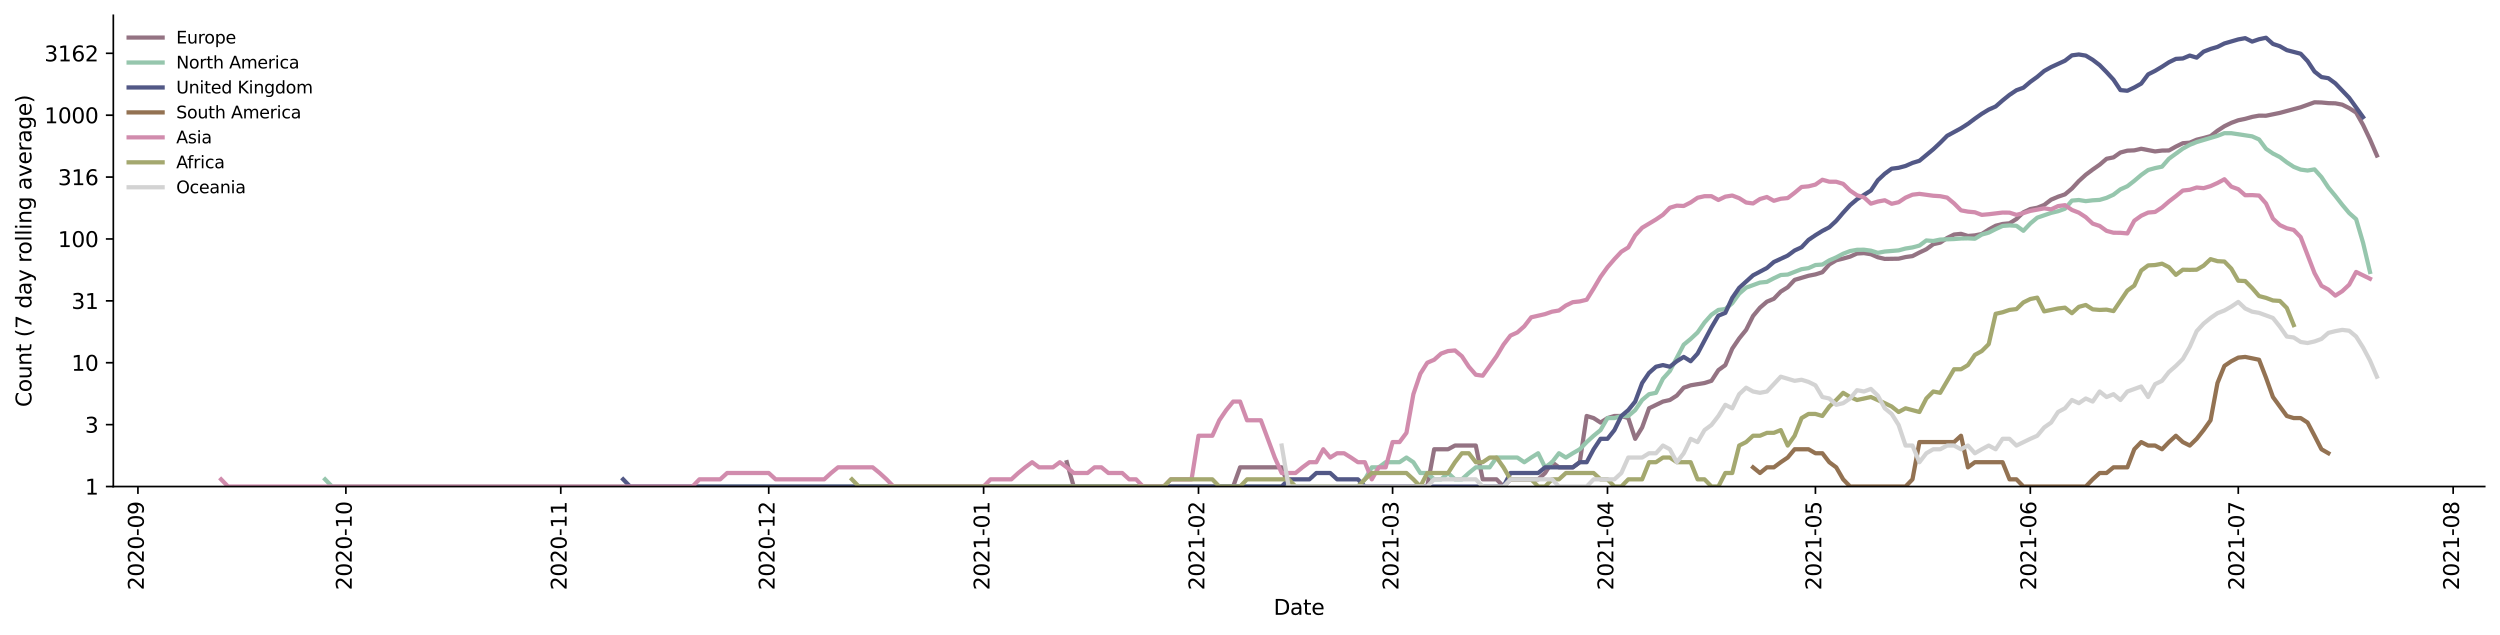 <?xml version="1.0" encoding="utf-8" standalone="no"?>
<!DOCTYPE svg PUBLIC "-//W3C//DTD SVG 1.1//EN"
  "http://www.w3.org/Graphics/SVG/1.1/DTD/svg11.dtd">
<svg height="298.621pt" version="1.1" viewBox="0 0 1176.528 298.621" width="1176.528pt" xmlns="http://www.w3.org/2000/svg" xmlns:xlink="http://www.w3.org/1999/xlink">
 <defs>
  <style type="text/css">*{stroke-linecap:butt;stroke-linejoin:round;}</style>
 </defs>
 <g id="figure_1">
  <g id="patch_1">
   <path d="M 0 298.621 
L 1176.528 298.621 
L 1176.528 0 
L 0 0 
z
" style="fill:#ffffff;"/>
  </g>
  <g id="axes_1">
   <g id="patch_2">
    <path d="M 53.328 228.96 
L 1169.328 228.96 
L 1169.328 7.2 
L 53.328 7.2 
z
" style="fill:#ffffff;"/>
   </g>
   <g id="matplotlib.axis_1">
    <g id="xtick_1">
     <g id="line2d_1">
      <defs>
       <path d="M 0 0 
L 0 3.5 
" id="mf00a2b9f8e" style="stroke:#000000;stroke-width:0.8;"/>
      </defs>
      <g>
       <use style="stroke:#000000;stroke-width:0.8;" x="64.909" xlink:href="#mf00a2b9f8e" y="228.96"/>
      </g>
     </g>
     <g id="text_1">
      <!-- 2020-09 -->
      <g transform="translate(67.668 277.743)rotate(-90)scale(0.1 -0.1)">
       <defs>
        <path d="M 1228 531 
L 3431 531 
L 3431 0 
L 469 0 
L 469 531 
Q 828 903 1448 1529 
Q 2069 2156 2228 2338 
Q 2531 2678 2651 2914 
Q 2772 3150 2772 3378 
Q 2772 3750 2511 3984 
Q 2250 4219 1831 4219 
Q 1534 4219 1204 4116 
Q 875 4013 500 3803 
L 500 4441 
Q 881 4594 1212 4672 
Q 1544 4750 1819 4750 
Q 2544 4750 2975 4387 
Q 3406 4025 3406 3419 
Q 3406 3131 3298 2873 
Q 3191 2616 2906 2266 
Q 2828 2175 2409 1742 
Q 1991 1309 1228 531 
z
" id="DejaVuSans-32" transform="scale(0.016)"/>
        <path d="M 2034 4250 
Q 1547 4250 1301 3770 
Q 1056 3291 1056 2328 
Q 1056 1369 1301 889 
Q 1547 409 2034 409 
Q 2525 409 2770 889 
Q 3016 1369 3016 2328 
Q 3016 3291 2770 3770 
Q 2525 4250 2034 4250 
z
M 2034 4750 
Q 2819 4750 3233 4129 
Q 3647 3509 3647 2328 
Q 3647 1150 3233 529 
Q 2819 -91 2034 -91 
Q 1250 -91 836 529 
Q 422 1150 422 2328 
Q 422 3509 836 4129 
Q 1250 4750 2034 4750 
z
" id="DejaVuSans-30" transform="scale(0.016)"/>
        <path d="M 313 2009 
L 1997 2009 
L 1997 1497 
L 313 1497 
L 313 2009 
z
" id="DejaVuSans-2d" transform="scale(0.016)"/>
        <path d="M 703 97 
L 703 672 
Q 941 559 1184 500 
Q 1428 441 1663 441 
Q 2288 441 2617 861 
Q 2947 1281 2994 2138 
Q 2813 1869 2534 1725 
Q 2256 1581 1919 1581 
Q 1219 1581 811 2004 
Q 403 2428 403 3163 
Q 403 3881 828 4315 
Q 1253 4750 1959 4750 
Q 2769 4750 3195 4129 
Q 3622 3509 3622 2328 
Q 3622 1225 3098 567 
Q 2575 -91 1691 -91 
Q 1453 -91 1209 -44 
Q 966 3 703 97 
z
M 1959 2075 
Q 2384 2075 2632 2365 
Q 2881 2656 2881 3163 
Q 2881 3666 2632 3958 
Q 2384 4250 1959 4250 
Q 1534 4250 1286 3958 
Q 1038 3666 1038 3163 
Q 1038 2656 1286 2365 
Q 1534 2075 1959 2075 
z
" id="DejaVuSans-39" transform="scale(0.016)"/>
       </defs>
       <use xlink:href="#DejaVuSans-32"/>
       <use x="63.623" xlink:href="#DejaVuSans-30"/>
       <use x="127.246" xlink:href="#DejaVuSans-32"/>
       <use x="190.869" xlink:href="#DejaVuSans-30"/>
       <use x="254.492" xlink:href="#DejaVuSans-2d"/>
       <use x="290.576" xlink:href="#DejaVuSans-30"/>
       <use x="354.199" xlink:href="#DejaVuSans-39"/>
      </g>
     </g>
    </g>
    <g id="xtick_2">
     <g id="line2d_2">
      <g>
       <use style="stroke:#000000;stroke-width:0.8;" x="162.775" xlink:href="#mf00a2b9f8e" y="228.96"/>
      </g>
     </g>
     <g id="text_2">
      <!-- 2020-10 -->
      <g transform="translate(165.534 277.743)rotate(-90)scale(0.1 -0.1)">
       <defs>
        <path d="M 794 531 
L 1825 531 
L 1825 4091 
L 703 3866 
L 703 4441 
L 1819 4666 
L 2450 4666 
L 2450 531 
L 3481 531 
L 3481 0 
L 794 0 
L 794 531 
z
" id="DejaVuSans-31" transform="scale(0.016)"/>
       </defs>
       <use xlink:href="#DejaVuSans-32"/>
       <use x="63.623" xlink:href="#DejaVuSans-30"/>
       <use x="127.246" xlink:href="#DejaVuSans-32"/>
       <use x="190.869" xlink:href="#DejaVuSans-30"/>
       <use x="254.492" xlink:href="#DejaVuSans-2d"/>
       <use x="290.576" xlink:href="#DejaVuSans-31"/>
       <use x="354.199" xlink:href="#DejaVuSans-30"/>
      </g>
     </g>
    </g>
    <g id="xtick_3">
     <g id="line2d_3">
      <g>
       <use style="stroke:#000000;stroke-width:0.8;" x="263.903" xlink:href="#mf00a2b9f8e" y="228.96"/>
      </g>
     </g>
     <g id="text_3">
      <!-- 2020-11 -->
      <g transform="translate(266.663 277.743)rotate(-90)scale(0.1 -0.1)">
       <use xlink:href="#DejaVuSans-32"/>
       <use x="63.623" xlink:href="#DejaVuSans-30"/>
       <use x="127.246" xlink:href="#DejaVuSans-32"/>
       <use x="190.869" xlink:href="#DejaVuSans-30"/>
       <use x="254.492" xlink:href="#DejaVuSans-2d"/>
       <use x="290.576" xlink:href="#DejaVuSans-31"/>
       <use x="354.199" xlink:href="#DejaVuSans-31"/>
      </g>
     </g>
    </g>
    <g id="xtick_4">
     <g id="line2d_4">
      <g>
       <use style="stroke:#000000;stroke-width:0.8;" x="361.77" xlink:href="#mf00a2b9f8e" y="228.96"/>
      </g>
     </g>
     <g id="text_4">
      <!-- 2020-12 -->
      <g transform="translate(364.529 277.743)rotate(-90)scale(0.1 -0.1)">
       <use xlink:href="#DejaVuSans-32"/>
       <use x="63.623" xlink:href="#DejaVuSans-30"/>
       <use x="127.246" xlink:href="#DejaVuSans-32"/>
       <use x="190.869" xlink:href="#DejaVuSans-30"/>
       <use x="254.492" xlink:href="#DejaVuSans-2d"/>
       <use x="290.576" xlink:href="#DejaVuSans-31"/>
       <use x="354.199" xlink:href="#DejaVuSans-32"/>
      </g>
     </g>
    </g>
    <g id="xtick_5">
     <g id="line2d_5">
      <g>
       <use style="stroke:#000000;stroke-width:0.8;" x="462.898" xlink:href="#mf00a2b9f8e" y="228.96"/>
      </g>
     </g>
     <g id="text_5">
      <!-- 2021-01 -->
      <g transform="translate(465.657 277.743)rotate(-90)scale(0.1 -0.1)">
       <use xlink:href="#DejaVuSans-32"/>
       <use x="63.623" xlink:href="#DejaVuSans-30"/>
       <use x="127.246" xlink:href="#DejaVuSans-32"/>
       <use x="190.869" xlink:href="#DejaVuSans-31"/>
       <use x="254.492" xlink:href="#DejaVuSans-2d"/>
       <use x="290.576" xlink:href="#DejaVuSans-30"/>
       <use x="354.199" xlink:href="#DejaVuSans-31"/>
      </g>
     </g>
    </g>
    <g id="xtick_6">
     <g id="line2d_6">
      <g>
       <use style="stroke:#000000;stroke-width:0.8;" x="564.026" xlink:href="#mf00a2b9f8e" y="228.96"/>
      </g>
     </g>
     <g id="text_6">
      <!-- 2021-02 -->
      <g transform="translate(566.786 277.743)rotate(-90)scale(0.1 -0.1)">
       <use xlink:href="#DejaVuSans-32"/>
       <use x="63.623" xlink:href="#DejaVuSans-30"/>
       <use x="127.246" xlink:href="#DejaVuSans-32"/>
       <use x="190.869" xlink:href="#DejaVuSans-31"/>
       <use x="254.492" xlink:href="#DejaVuSans-2d"/>
       <use x="290.576" xlink:href="#DejaVuSans-30"/>
       <use x="354.199" xlink:href="#DejaVuSans-32"/>
      </g>
     </g>
    </g>
    <g id="xtick_7">
     <g id="line2d_7">
      <g>
       <use style="stroke:#000000;stroke-width:0.8;" x="655.368" xlink:href="#mf00a2b9f8e" y="228.96"/>
      </g>
     </g>
     <g id="text_7">
      <!-- 2021-03 -->
      <g transform="translate(658.127 277.743)rotate(-90)scale(0.1 -0.1)">
       <defs>
        <path d="M 2597 2516 
Q 3050 2419 3304 2112 
Q 3559 1806 3559 1356 
Q 3559 666 3084 287 
Q 2609 -91 1734 -91 
Q 1441 -91 1130 -33 
Q 819 25 488 141 
L 488 750 
Q 750 597 1062 519 
Q 1375 441 1716 441 
Q 2309 441 2620 675 
Q 2931 909 2931 1356 
Q 2931 1769 2642 2001 
Q 2353 2234 1838 2234 
L 1294 2234 
L 1294 2753 
L 1863 2753 
Q 2328 2753 2575 2939 
Q 2822 3125 2822 3475 
Q 2822 3834 2567 4026 
Q 2313 4219 1838 4219 
Q 1578 4219 1281 4162 
Q 984 4106 628 3988 
L 628 4550 
Q 988 4650 1302 4700 
Q 1616 4750 1894 4750 
Q 2613 4750 3031 4423 
Q 3450 4097 3450 3541 
Q 3450 3153 3228 2886 
Q 3006 2619 2597 2516 
z
" id="DejaVuSans-33" transform="scale(0.016)"/>
       </defs>
       <use xlink:href="#DejaVuSans-32"/>
       <use x="63.623" xlink:href="#DejaVuSans-30"/>
       <use x="127.246" xlink:href="#DejaVuSans-32"/>
       <use x="190.869" xlink:href="#DejaVuSans-31"/>
       <use x="254.492" xlink:href="#DejaVuSans-2d"/>
       <use x="290.576" xlink:href="#DejaVuSans-30"/>
       <use x="354.199" xlink:href="#DejaVuSans-33"/>
      </g>
     </g>
    </g>
    <g id="xtick_8">
     <g id="line2d_8">
      <g>
       <use style="stroke:#000000;stroke-width:0.8;" x="756.496" xlink:href="#mf00a2b9f8e" y="228.96"/>
      </g>
     </g>
     <g id="text_8">
      <!-- 2021-04 -->
      <g transform="translate(759.256 277.743)rotate(-90)scale(0.1 -0.1)">
       <defs>
        <path d="M 2419 4116 
L 825 1625 
L 2419 1625 
L 2419 4116 
z
M 2253 4666 
L 3047 4666 
L 3047 1625 
L 3713 1625 
L 3713 1100 
L 3047 1100 
L 3047 0 
L 2419 0 
L 2419 1100 
L 313 1100 
L 313 1709 
L 2253 4666 
z
" id="DejaVuSans-34" transform="scale(0.016)"/>
       </defs>
       <use xlink:href="#DejaVuSans-32"/>
       <use x="63.623" xlink:href="#DejaVuSans-30"/>
       <use x="127.246" xlink:href="#DejaVuSans-32"/>
       <use x="190.869" xlink:href="#DejaVuSans-31"/>
       <use x="254.492" xlink:href="#DejaVuSans-2d"/>
       <use x="290.576" xlink:href="#DejaVuSans-30"/>
       <use x="354.199" xlink:href="#DejaVuSans-34"/>
      </g>
     </g>
    </g>
    <g id="xtick_9">
     <g id="line2d_9">
      <g>
       <use style="stroke:#000000;stroke-width:0.8;" x="854.362" xlink:href="#mf00a2b9f8e" y="228.96"/>
      </g>
     </g>
     <g id="text_9">
      <!-- 2021-05 -->
      <g transform="translate(857.122 277.743)rotate(-90)scale(0.1 -0.1)">
       <defs>
        <path d="M 691 4666 
L 3169 4666 
L 3169 4134 
L 1269 4134 
L 1269 2991 
Q 1406 3038 1543 3061 
Q 1681 3084 1819 3084 
Q 2600 3084 3056 2656 
Q 3513 2228 3513 1497 
Q 3513 744 3044 326 
Q 2575 -91 1722 -91 
Q 1428 -91 1123 -41 
Q 819 9 494 109 
L 494 744 
Q 775 591 1075 516 
Q 1375 441 1709 441 
Q 2250 441 2565 725 
Q 2881 1009 2881 1497 
Q 2881 1984 2565 2268 
Q 2250 2553 1709 2553 
Q 1456 2553 1204 2497 
Q 953 2441 691 2322 
L 691 4666 
z
" id="DejaVuSans-35" transform="scale(0.016)"/>
       </defs>
       <use xlink:href="#DejaVuSans-32"/>
       <use x="63.623" xlink:href="#DejaVuSans-30"/>
       <use x="127.246" xlink:href="#DejaVuSans-32"/>
       <use x="190.869" xlink:href="#DejaVuSans-31"/>
       <use x="254.492" xlink:href="#DejaVuSans-2d"/>
       <use x="290.576" xlink:href="#DejaVuSans-30"/>
       <use x="354.199" xlink:href="#DejaVuSans-35"/>
      </g>
     </g>
    </g>
    <g id="xtick_10">
     <g id="line2d_10">
      <g>
       <use style="stroke:#000000;stroke-width:0.8;" x="955.491" xlink:href="#mf00a2b9f8e" y="228.96"/>
      </g>
     </g>
     <g id="text_10">
      <!-- 2021-06 -->
      <g transform="translate(958.25 277.743)rotate(-90)scale(0.1 -0.1)">
       <defs>
        <path d="M 2113 2584 
Q 1688 2584 1439 2293 
Q 1191 2003 1191 1497 
Q 1191 994 1439 701 
Q 1688 409 2113 409 
Q 2538 409 2786 701 
Q 3034 994 3034 1497 
Q 3034 2003 2786 2293 
Q 2538 2584 2113 2584 
z
M 3366 4563 
L 3366 3988 
Q 3128 4100 2886 4159 
Q 2644 4219 2406 4219 
Q 1781 4219 1451 3797 
Q 1122 3375 1075 2522 
Q 1259 2794 1537 2939 
Q 1816 3084 2150 3084 
Q 2853 3084 3261 2657 
Q 3669 2231 3669 1497 
Q 3669 778 3244 343 
Q 2819 -91 2113 -91 
Q 1303 -91 875 529 
Q 447 1150 447 2328 
Q 447 3434 972 4092 
Q 1497 4750 2381 4750 
Q 2619 4750 2861 4703 
Q 3103 4656 3366 4563 
z
" id="DejaVuSans-36" transform="scale(0.016)"/>
       </defs>
       <use xlink:href="#DejaVuSans-32"/>
       <use x="63.623" xlink:href="#DejaVuSans-30"/>
       <use x="127.246" xlink:href="#DejaVuSans-32"/>
       <use x="190.869" xlink:href="#DejaVuSans-31"/>
       <use x="254.492" xlink:href="#DejaVuSans-2d"/>
       <use x="290.576" xlink:href="#DejaVuSans-30"/>
       <use x="354.199" xlink:href="#DejaVuSans-36"/>
      </g>
     </g>
    </g>
    <g id="xtick_11">
     <g id="line2d_11">
      <g>
       <use style="stroke:#000000;stroke-width:0.8;" x="1053.357" xlink:href="#mf00a2b9f8e" y="228.96"/>
      </g>
     </g>
     <g id="text_11">
      <!-- 2021-07 -->
      <g transform="translate(1056.116 277.743)rotate(-90)scale(0.1 -0.1)">
       <defs>
        <path d="M 525 4666 
L 3525 4666 
L 3525 4397 
L 1831 0 
L 1172 0 
L 2766 4134 
L 525 4134 
L 525 4666 
z
" id="DejaVuSans-37" transform="scale(0.016)"/>
       </defs>
       <use xlink:href="#DejaVuSans-32"/>
       <use x="63.623" xlink:href="#DejaVuSans-30"/>
       <use x="127.246" xlink:href="#DejaVuSans-32"/>
       <use x="190.869" xlink:href="#DejaVuSans-31"/>
       <use x="254.492" xlink:href="#DejaVuSans-2d"/>
       <use x="290.576" xlink:href="#DejaVuSans-30"/>
       <use x="354.199" xlink:href="#DejaVuSans-37"/>
      </g>
     </g>
    </g>
    <g id="xtick_12">
     <g id="line2d_12">
      <g>
       <use style="stroke:#000000;stroke-width:0.8;" x="1154.485" xlink:href="#mf00a2b9f8e" y="228.96"/>
      </g>
     </g>
     <g id="text_12">
      <!-- 2021-08 -->
      <g transform="translate(1157.244 277.743)rotate(-90)scale(0.1 -0.1)">
       <defs>
        <path d="M 2034 2216 
Q 1584 2216 1326 1975 
Q 1069 1734 1069 1313 
Q 1069 891 1326 650 
Q 1584 409 2034 409 
Q 2484 409 2743 651 
Q 3003 894 3003 1313 
Q 3003 1734 2745 1975 
Q 2488 2216 2034 2216 
z
M 1403 2484 
Q 997 2584 770 2862 
Q 544 3141 544 3541 
Q 544 4100 942 4425 
Q 1341 4750 2034 4750 
Q 2731 4750 3128 4425 
Q 3525 4100 3525 3541 
Q 3525 3141 3298 2862 
Q 3072 2584 2669 2484 
Q 3125 2378 3379 2068 
Q 3634 1759 3634 1313 
Q 3634 634 3220 271 
Q 2806 -91 2034 -91 
Q 1263 -91 848 271 
Q 434 634 434 1313 
Q 434 1759 690 2068 
Q 947 2378 1403 2484 
z
M 1172 3481 
Q 1172 3119 1398 2916 
Q 1625 2713 2034 2713 
Q 2441 2713 2670 2916 
Q 2900 3119 2900 3481 
Q 2900 3844 2670 4047 
Q 2441 4250 2034 4250 
Q 1625 4250 1398 4047 
Q 1172 3844 1172 3481 
z
" id="DejaVuSans-38" transform="scale(0.016)"/>
       </defs>
       <use xlink:href="#DejaVuSans-32"/>
       <use x="63.623" xlink:href="#DejaVuSans-30"/>
       <use x="127.246" xlink:href="#DejaVuSans-32"/>
       <use x="190.869" xlink:href="#DejaVuSans-31"/>
       <use x="254.492" xlink:href="#DejaVuSans-2d"/>
       <use x="290.576" xlink:href="#DejaVuSans-30"/>
       <use x="354.199" xlink:href="#DejaVuSans-38"/>
      </g>
     </g>
    </g>
    <g id="text_13">
     <!-- Date -->
     <g transform="translate(599.377 289.341)scale(0.1 -0.1)">
      <defs>
       <path d="M 1259 4147 
L 1259 519 
L 2022 519 
Q 2988 519 3436 956 
Q 3884 1394 3884 2338 
Q 3884 3275 3436 3711 
Q 2988 4147 2022 4147 
L 1259 4147 
z
M 628 4666 
L 1925 4666 
Q 3281 4666 3915 4102 
Q 4550 3538 4550 2338 
Q 4550 1131 3912 565 
Q 3275 0 1925 0 
L 628 0 
L 628 4666 
z
" id="DejaVuSans-44" transform="scale(0.016)"/>
       <path d="M 2194 1759 
Q 1497 1759 1228 1600 
Q 959 1441 959 1056 
Q 959 750 1161 570 
Q 1363 391 1709 391 
Q 2188 391 2477 730 
Q 2766 1069 2766 1631 
L 2766 1759 
L 2194 1759 
z
M 3341 1997 
L 3341 0 
L 2766 0 
L 2766 531 
Q 2569 213 2275 61 
Q 1981 -91 1556 -91 
Q 1019 -91 701 211 
Q 384 513 384 1019 
Q 384 1609 779 1909 
Q 1175 2209 1959 2209 
L 2766 2209 
L 2766 2266 
Q 2766 2663 2505 2880 
Q 2244 3097 1772 3097 
Q 1472 3097 1187 3025 
Q 903 2953 641 2809 
L 641 3341 
Q 956 3463 1253 3523 
Q 1550 3584 1831 3584 
Q 2591 3584 2966 3190 
Q 3341 2797 3341 1997 
z
" id="DejaVuSans-61" transform="scale(0.016)"/>
       <path d="M 1172 4494 
L 1172 3500 
L 2356 3500 
L 2356 3053 
L 1172 3053 
L 1172 1153 
Q 1172 725 1289 603 
Q 1406 481 1766 481 
L 2356 481 
L 2356 0 
L 1766 0 
Q 1100 0 847 248 
Q 594 497 594 1153 
L 594 3053 
L 172 3053 
L 172 3500 
L 594 3500 
L 594 4494 
L 1172 4494 
z
" id="DejaVuSans-74" transform="scale(0.016)"/>
       <path d="M 3597 1894 
L 3597 1613 
L 953 1613 
Q 991 1019 1311 708 
Q 1631 397 2203 397 
Q 2534 397 2845 478 
Q 3156 559 3463 722 
L 3463 178 
Q 3153 47 2828 -22 
Q 2503 -91 2169 -91 
Q 1331 -91 842 396 
Q 353 884 353 1716 
Q 353 2575 817 3079 
Q 1281 3584 2069 3584 
Q 2775 3584 3186 3129 
Q 3597 2675 3597 1894 
z
M 3022 2063 
Q 3016 2534 2758 2815 
Q 2500 3097 2075 3097 
Q 1594 3097 1305 2825 
Q 1016 2553 972 2059 
L 3022 2063 
z
" id="DejaVuSans-65" transform="scale(0.016)"/>
      </defs>
      <use xlink:href="#DejaVuSans-44"/>
      <use x="77.002" xlink:href="#DejaVuSans-61"/>
      <use x="138.281" xlink:href="#DejaVuSans-74"/>
      <use x="177.49" xlink:href="#DejaVuSans-65"/>
     </g>
    </g>
   </g>
   <g id="matplotlib.axis_2">
    <g id="ytick_1">
     <g id="line2d_13">
      <defs>
       <path d="M 0 0 
L -3.5 0 
" id="m3414cf5aeb" style="stroke:#000000;stroke-width:0.8;"/>
      </defs>
      <g>
       <use style="stroke:#000000;stroke-width:0.8;" x="53.328" xlink:href="#m3414cf5aeb" y="228.96"/>
      </g>
     </g>
     <g id="text_14">
      <!-- 1 -->
      <g transform="translate(39.966 232.759)scale(0.1 -0.1)">
       <use xlink:href="#DejaVuSans-31"/>
      </g>
     </g>
    </g>
    <g id="ytick_2">
     <g id="line2d_14">
      <g>
       <use style="stroke:#000000;stroke-width:0.8;" x="53.328" xlink:href="#m3414cf5aeb" y="199.835"/>
      </g>
     </g>
     <g id="text_15">
      <!-- 3 -->
      <g transform="translate(39.966 203.634)scale(0.1 -0.1)">
       <use xlink:href="#DejaVuSans-33"/>
      </g>
     </g>
    </g>
    <g id="ytick_3">
     <g id="line2d_15">
      <g>
       <use style="stroke:#000000;stroke-width:0.8;" x="53.328" xlink:href="#m3414cf5aeb" y="170.71"/>
      </g>
     </g>
     <g id="text_16">
      <!-- 10 -->
      <g transform="translate(33.603 174.509)scale(0.1 -0.1)">
       <use xlink:href="#DejaVuSans-31"/>
       <use x="63.623" xlink:href="#DejaVuSans-30"/>
      </g>
     </g>
    </g>
    <g id="ytick_4">
     <g id="line2d_16">
      <g>
       <use style="stroke:#000000;stroke-width:0.8;" x="53.328" xlink:href="#m3414cf5aeb" y="141.585"/>
      </g>
     </g>
     <g id="text_17">
      <!-- 31 -->
      <g transform="translate(33.603 145.384)scale(0.1 -0.1)">
       <use xlink:href="#DejaVuSans-33"/>
       <use x="63.623" xlink:href="#DejaVuSans-31"/>
      </g>
     </g>
    </g>
    <g id="ytick_5">
     <g id="line2d_17">
      <g>
       <use style="stroke:#000000;stroke-width:0.8;" x="53.328" xlink:href="#m3414cf5aeb" y="112.46"/>
      </g>
     </g>
     <g id="text_18">
      <!-- 100 -->
      <g transform="translate(27.241 116.259)scale(0.1 -0.1)">
       <use xlink:href="#DejaVuSans-31"/>
       <use x="63.623" xlink:href="#DejaVuSans-30"/>
       <use x="127.246" xlink:href="#DejaVuSans-30"/>
      </g>
     </g>
    </g>
    <g id="ytick_6">
     <g id="line2d_18">
      <g>
       <use style="stroke:#000000;stroke-width:0.8;" x="53.328" xlink:href="#m3414cf5aeb" y="83.334"/>
      </g>
     </g>
     <g id="text_19">
      <!-- 316 -->
      <g transform="translate(27.241 87.134)scale(0.1 -0.1)">
       <use xlink:href="#DejaVuSans-33"/>
       <use x="63.623" xlink:href="#DejaVuSans-31"/>
       <use x="127.246" xlink:href="#DejaVuSans-36"/>
      </g>
     </g>
    </g>
    <g id="ytick_7">
     <g id="line2d_19">
      <g>
       <use style="stroke:#000000;stroke-width:0.8;" x="53.328" xlink:href="#m3414cf5aeb" y="54.209"/>
      </g>
     </g>
     <g id="text_20">
      <!-- 1000 -->
      <g transform="translate(20.878 58.009)scale(0.1 -0.1)">
       <use xlink:href="#DejaVuSans-31"/>
       <use x="63.623" xlink:href="#DejaVuSans-30"/>
       <use x="127.246" xlink:href="#DejaVuSans-30"/>
       <use x="190.869" xlink:href="#DejaVuSans-30"/>
      </g>
     </g>
    </g>
    <g id="ytick_8">
     <g id="line2d_20">
      <g>
       <use style="stroke:#000000;stroke-width:0.8;" x="53.328" xlink:href="#m3414cf5aeb" y="25.084"/>
      </g>
     </g>
     <g id="text_21">
      <!-- 3162 -->
      <g transform="translate(20.878 28.884)scale(0.1 -0.1)">
       <use xlink:href="#DejaVuSans-33"/>
       <use x="63.623" xlink:href="#DejaVuSans-31"/>
       <use x="127.246" xlink:href="#DejaVuSans-36"/>
       <use x="190.869" xlink:href="#DejaVuSans-32"/>
      </g>
     </g>
    </g>
    <g id="text_22">
     <!-- Count (7 day rolling average) -->
     <g transform="translate(14.798 191.548)rotate(-90)scale(0.1 -0.1)">
      <defs>
       <path d="M 4122 4306 
L 4122 3641 
Q 3803 3938 3442 4084 
Q 3081 4231 2675 4231 
Q 1875 4231 1450 3742 
Q 1025 3253 1025 2328 
Q 1025 1406 1450 917 
Q 1875 428 2675 428 
Q 3081 428 3442 575 
Q 3803 722 4122 1019 
L 4122 359 
Q 3791 134 3420 21 
Q 3050 -91 2638 -91 
Q 1578 -91 968 557 
Q 359 1206 359 2328 
Q 359 3453 968 4101 
Q 1578 4750 2638 4750 
Q 3056 4750 3426 4639 
Q 3797 4528 4122 4306 
z
" id="DejaVuSans-43" transform="scale(0.016)"/>
       <path d="M 1959 3097 
Q 1497 3097 1228 2736 
Q 959 2375 959 1747 
Q 959 1119 1226 758 
Q 1494 397 1959 397 
Q 2419 397 2687 759 
Q 2956 1122 2956 1747 
Q 2956 2369 2687 2733 
Q 2419 3097 1959 3097 
z
M 1959 3584 
Q 2709 3584 3137 3096 
Q 3566 2609 3566 1747 
Q 3566 888 3137 398 
Q 2709 -91 1959 -91 
Q 1206 -91 779 398 
Q 353 888 353 1747 
Q 353 2609 779 3096 
Q 1206 3584 1959 3584 
z
" id="DejaVuSans-6f" transform="scale(0.016)"/>
       <path d="M 544 1381 
L 544 3500 
L 1119 3500 
L 1119 1403 
Q 1119 906 1312 657 
Q 1506 409 1894 409 
Q 2359 409 2629 706 
Q 2900 1003 2900 1516 
L 2900 3500 
L 3475 3500 
L 3475 0 
L 2900 0 
L 2900 538 
Q 2691 219 2414 64 
Q 2138 -91 1772 -91 
Q 1169 -91 856 284 
Q 544 659 544 1381 
z
M 1991 3584 
L 1991 3584 
z
" id="DejaVuSans-75" transform="scale(0.016)"/>
       <path d="M 3513 2113 
L 3513 0 
L 2938 0 
L 2938 2094 
Q 2938 2591 2744 2837 
Q 2550 3084 2163 3084 
Q 1697 3084 1428 2787 
Q 1159 2491 1159 1978 
L 1159 0 
L 581 0 
L 581 3500 
L 1159 3500 
L 1159 2956 
Q 1366 3272 1645 3428 
Q 1925 3584 2291 3584 
Q 2894 3584 3203 3211 
Q 3513 2838 3513 2113 
z
" id="DejaVuSans-6e" transform="scale(0.016)"/>
       <path id="DejaVuSans-20" transform="scale(0.016)"/>
       <path d="M 1984 4856 
Q 1566 4138 1362 3434 
Q 1159 2731 1159 2009 
Q 1159 1288 1364 580 
Q 1569 -128 1984 -844 
L 1484 -844 
Q 1016 -109 783 600 
Q 550 1309 550 2009 
Q 550 2706 781 3412 
Q 1013 4119 1484 4856 
L 1984 4856 
z
" id="DejaVuSans-28" transform="scale(0.016)"/>
       <path d="M 2906 2969 
L 2906 4863 
L 3481 4863 
L 3481 0 
L 2906 0 
L 2906 525 
Q 2725 213 2448 61 
Q 2172 -91 1784 -91 
Q 1150 -91 751 415 
Q 353 922 353 1747 
Q 353 2572 751 3078 
Q 1150 3584 1784 3584 
Q 2172 3584 2448 3432 
Q 2725 3281 2906 2969 
z
M 947 1747 
Q 947 1113 1208 752 
Q 1469 391 1925 391 
Q 2381 391 2643 752 
Q 2906 1113 2906 1747 
Q 2906 2381 2643 2742 
Q 2381 3103 1925 3103 
Q 1469 3103 1208 2742 
Q 947 2381 947 1747 
z
" id="DejaVuSans-64" transform="scale(0.016)"/>
       <path d="M 2059 -325 
Q 1816 -950 1584 -1140 
Q 1353 -1331 966 -1331 
L 506 -1331 
L 506 -850 
L 844 -850 
Q 1081 -850 1212 -737 
Q 1344 -625 1503 -206 
L 1606 56 
L 191 3500 
L 800 3500 
L 1894 763 
L 2988 3500 
L 3597 3500 
L 2059 -325 
z
" id="DejaVuSans-79" transform="scale(0.016)"/>
       <path d="M 2631 2963 
Q 2534 3019 2420 3045 
Q 2306 3072 2169 3072 
Q 1681 3072 1420 2755 
Q 1159 2438 1159 1844 
L 1159 0 
L 581 0 
L 581 3500 
L 1159 3500 
L 1159 2956 
Q 1341 3275 1631 3429 
Q 1922 3584 2338 3584 
Q 2397 3584 2469 3576 
Q 2541 3569 2628 3553 
L 2631 2963 
z
" id="DejaVuSans-72" transform="scale(0.016)"/>
       <path d="M 603 4863 
L 1178 4863 
L 1178 0 
L 603 0 
L 603 4863 
z
" id="DejaVuSans-6c" transform="scale(0.016)"/>
       <path d="M 603 3500 
L 1178 3500 
L 1178 0 
L 603 0 
L 603 3500 
z
M 603 4863 
L 1178 4863 
L 1178 4134 
L 603 4134 
L 603 4863 
z
" id="DejaVuSans-69" transform="scale(0.016)"/>
       <path d="M 2906 1791 
Q 2906 2416 2648 2759 
Q 2391 3103 1925 3103 
Q 1463 3103 1205 2759 
Q 947 2416 947 1791 
Q 947 1169 1205 825 
Q 1463 481 1925 481 
Q 2391 481 2648 825 
Q 2906 1169 2906 1791 
z
M 3481 434 
Q 3481 -459 3084 -895 
Q 2688 -1331 1869 -1331 
Q 1566 -1331 1297 -1286 
Q 1028 -1241 775 -1147 
L 775 -588 
Q 1028 -725 1275 -790 
Q 1522 -856 1778 -856 
Q 2344 -856 2625 -561 
Q 2906 -266 2906 331 
L 2906 616 
Q 2728 306 2450 153 
Q 2172 0 1784 0 
Q 1141 0 747 490 
Q 353 981 353 1791 
Q 353 2603 747 3093 
Q 1141 3584 1784 3584 
Q 2172 3584 2450 3431 
Q 2728 3278 2906 2969 
L 2906 3500 
L 3481 3500 
L 3481 434 
z
" id="DejaVuSans-67" transform="scale(0.016)"/>
       <path d="M 191 3500 
L 800 3500 
L 1894 563 
L 2988 3500 
L 3597 3500 
L 2284 0 
L 1503 0 
L 191 3500 
z
" id="DejaVuSans-76" transform="scale(0.016)"/>
       <path d="M 513 4856 
L 1013 4856 
Q 1481 4119 1714 3412 
Q 1947 2706 1947 2009 
Q 1947 1309 1714 600 
Q 1481 -109 1013 -844 
L 513 -844 
Q 928 -128 1133 580 
Q 1338 1288 1338 2009 
Q 1338 2731 1133 3434 
Q 928 4138 513 4856 
z
" id="DejaVuSans-29" transform="scale(0.016)"/>
      </defs>
      <use xlink:href="#DejaVuSans-43"/>
      <use x="69.824" xlink:href="#DejaVuSans-6f"/>
      <use x="131.006" xlink:href="#DejaVuSans-75"/>
      <use x="194.385" xlink:href="#DejaVuSans-6e"/>
      <use x="257.764" xlink:href="#DejaVuSans-74"/>
      <use x="296.973" xlink:href="#DejaVuSans-20"/>
      <use x="328.76" xlink:href="#DejaVuSans-28"/>
      <use x="367.773" xlink:href="#DejaVuSans-37"/>
      <use x="431.396" xlink:href="#DejaVuSans-20"/>
      <use x="463.184" xlink:href="#DejaVuSans-64"/>
      <use x="526.66" xlink:href="#DejaVuSans-61"/>
      <use x="587.939" xlink:href="#DejaVuSans-79"/>
      <use x="647.119" xlink:href="#DejaVuSans-20"/>
      <use x="678.906" xlink:href="#DejaVuSans-72"/>
      <use x="717.77" xlink:href="#DejaVuSans-6f"/>
      <use x="778.951" xlink:href="#DejaVuSans-6c"/>
      <use x="806.734" xlink:href="#DejaVuSans-6c"/>
      <use x="834.518" xlink:href="#DejaVuSans-69"/>
      <use x="862.301" xlink:href="#DejaVuSans-6e"/>
      <use x="925.68" xlink:href="#DejaVuSans-67"/>
      <use x="989.156" xlink:href="#DejaVuSans-20"/>
      <use x="1020.943" xlink:href="#DejaVuSans-61"/>
      <use x="1082.223" xlink:href="#DejaVuSans-76"/>
      <use x="1141.402" xlink:href="#DejaVuSans-65"/>
      <use x="1202.926" xlink:href="#DejaVuSans-72"/>
      <use x="1244.039" xlink:href="#DejaVuSans-61"/>
      <use x="1305.318" xlink:href="#DejaVuSans-67"/>
      <use x="1368.795" xlink:href="#DejaVuSans-65"/>
      <use x="1430.318" xlink:href="#DejaVuSans-29"/>
     </g>
    </g>
   </g>
   <g id="line2d_21">
    <path clip-path="url(#pe5d6631ffd)" d="M 502.044 217.526 
L 505.306 228.96 
L 580.337 228.96 
L 583.599 219.937 
L 603.173 219.937 
L 606.435 228.96 
L 671.679 228.96 
L 674.941 211.425 
L 681.466 211.425 
L 684.728 209.68 
L 694.514 209.68 
L 697.777 225.582 
L 704.301 225.582 
L 707.563 228.96 
L 710.825 225.582 
L 723.874 225.582 
L 727.136 222.602 
L 730.399 217.526 
L 733.661 219.937 
L 740.185 219.937 
L 743.447 217.526 
L 746.71 195.765 
L 749.972 196.757 
L 753.234 198.866 
L 756.496 196.757 
L 759.758 195.765 
L 763.021 195.765 
L 766.283 196.757 
L 769.545 206.513 
L 772.807 201.168 
L 776.069 192.145 
L 782.594 188.978 
L 785.856 188.245 
L 789.118 186.164 
L 792.38 182.456 
L 795.643 181.331 
L 802.167 180.254 
L 805.429 179.222 
L 808.691 174.191 
L 811.954 171.818 
L 815.216 164.073 
L 818.478 159.276 
L 821.74 155.245 
L 825.002 148.713 
L 828.265 144.792 
L 831.527 141.972 
L 834.789 140.616 
L 838.051 137.224 
L 841.314 135.192 
L 844.576 131.714 
L 851.1 129.779 
L 854.362 129.142 
L 857.625 128.115 
L 860.887 124.437 
L 864.149 122.483 
L 867.411 121.69 
L 870.673 120.77 
L 873.936 119.307 
L 877.198 119.119 
L 880.46 119.641 
L 883.722 121.073 
L 886.984 121.847 
L 893.509 121.742 
L 896.771 120.972 
L 900.033 120.52 
L 903.295 118.838 
L 906.558 117.304 
L 909.82 114.925 
L 913.082 114.179 
L 916.344 111.994 
L 919.606 110.379 
L 922.869 110.048 
L 926.131 111.054 
L 929.393 110.782 
L 932.655 110.114 
L 935.917 108.029 
L 939.18 106.243 
L 942.442 105.409 
L 945.704 105.083 
L 948.966 103.06 
L 952.228 99.923 
L 955.491 98.385 
L 958.753 97.771 
L 962.015 96.451 
L 965.277 93.967 
L 968.539 92.579 
L 971.802 91.468 
L 975.064 88.736 
L 978.326 85.203 
L 981.588 82.234 
L 984.85 79.795 
L 988.113 77.516 
L 991.375 74.725 
L 994.637 74.059 
L 997.899 71.773 
L 1001.162 70.906 
L 1004.424 70.759 
L 1007.686 70.006 
L 1014.21 71.265 
L 1017.473 70.857 
L 1020.735 70.808 
L 1023.997 68.981 
L 1027.259 67.399 
L 1030.521 67.144 
L 1033.784 65.743 
L 1037.046 64.958 
L 1040.308 64.056 
L 1043.57 61.521 
L 1046.832 59.402 
L 1050.095 57.803 
L 1053.357 56.599 
L 1056.619 55.921 
L 1059.881 55.014 
L 1063.143 54.42 
L 1066.406 54.464 
L 1072.93 53.124 
L 1082.717 50.489 
L 1089.241 48.143 
L 1092.503 48.234 
L 1095.765 48.541 
L 1099.028 48.628 
L 1102.29 49.25 
L 1105.552 50.885 
L 1108.814 52.972 
L 1112.076 58.767 
L 1115.339 65.596 
L 1118.601 73.187 
L 1118.601 73.187 
" style="fill:none;stroke:#947383;stroke-linecap:square;stroke-width:2;"/>
   </g>
   <g id="line2d_22">
    <path clip-path="url(#pe5d6631ffd)" d="M 152.988 225.582 
L 156.251 228.96 
L 639.057 228.96 
L 642.319 225.582 
L 645.581 219.937 
L 648.843 219.937 
L 652.106 217.526 
L 658.63 217.526 
L 661.892 215.325 
L 665.154 217.526 
L 668.417 222.602 
L 671.679 222.602 
L 674.941 225.582 
L 678.203 225.582 
L 681.466 222.602 
L 684.728 225.582 
L 687.99 225.582 
L 691.252 222.602 
L 694.514 219.937 
L 701.039 219.937 
L 704.301 215.325 
L 714.088 215.325 
L 717.35 217.526 
L 720.612 215.325 
L 723.874 213.3 
L 727.136 219.937 
L 730.399 217.526 
L 733.661 213.3 
L 736.923 215.325 
L 740.185 213.3 
L 743.447 211.425 
L 746.71 208.047 
L 749.972 205.067 
L 753.234 202.402 
L 756.496 196.757 
L 759.758 196.757 
L 763.021 195.765 
L 766.283 195.765 
L 769.545 193.002 
L 772.807 188.245 
L 776.069 185.507 
L 779.332 184.867 
L 782.594 178.23 
L 785.856 174.609 
L 792.38 162.198 
L 795.643 159.507 
L 798.905 156.45 
L 802.167 151.769 
L 805.429 148.115 
L 808.691 145.852 
L 811.954 145.449 
L 815.216 142.678 
L 818.478 138.205 
L 821.74 135.37 
L 828.265 132.983 
L 831.527 132.66 
L 834.789 130.952 
L 838.051 129.423 
L 841.314 129.212 
L 847.838 126.68 
L 851.1 126.178 
L 854.362 124.728 
L 857.625 124.495 
L 860.887 122.537 
L 864.149 121.124 
L 867.411 119.402 
L 870.673 118.15 
L 873.936 117.568 
L 877.198 117.524 
L 880.46 117.969 
L 883.722 118.978 
L 886.984 118.377 
L 893.509 117.835 
L 896.771 116.957 
L 900.033 116.444 
L 903.295 115.571 
L 906.558 113.156 
L 909.82 113.417 
L 913.082 112.75 
L 919.606 112.496 
L 922.869 112.244 
L 926.131 112.172 
L 929.393 112.351 
L 932.655 110.379 
L 935.917 109.464 
L 939.18 107.817 
L 942.442 106.328 
L 945.704 106.074 
L 948.966 106.271 
L 952.228 108.612 
L 955.491 105.164 
L 958.753 102.444 
L 965.277 100.188 
L 968.539 99.4 
L 971.802 98.241 
L 975.064 94.406 
L 978.326 94.124 
L 981.588 94.655 
L 984.85 94.265 
L 988.113 94.072 
L 991.375 93.112 
L 994.637 91.61 
L 997.899 89.107 
L 1001.162 87.642 
L 1004.424 85.105 
L 1007.686 82.333 
L 1010.948 80.005 
L 1014.21 79.109 
L 1017.473 78.432 
L 1020.735 74.684 
L 1027.259 69.938 
L 1030.521 68.159 
L 1033.784 66.845 
L 1043.57 63.929 
L 1046.832 62.671 
L 1050.095 62.686 
L 1059.881 64.174 
L 1063.143 65.624 
L 1066.406 70.026 
L 1069.668 72.256 
L 1072.93 73.917 
L 1076.192 76.397 
L 1079.454 78.516 
L 1082.717 79.815 
L 1085.979 80.256 
L 1089.241 79.716 
L 1092.503 83.341 
L 1095.765 88.246 
L 1099.028 92.187 
L 1102.29 96.375 
L 1105.552 100.255 
L 1108.814 103.135 
L 1112.076 114.218 
L 1115.339 127.981 
L 1115.339 127.981 
" style="fill:none;stroke:#96c6ad;stroke-linecap:square;stroke-width:2;"/>
   </g>
   <g id="line2d_23">
    <path clip-path="url(#pe5d6631ffd)" d="M 293.263 225.582 
L 296.525 228.96 
L 603.173 228.96 
L 606.435 225.582 
L 616.221 225.582 
L 619.484 222.602 
L 626.008 222.602 
L 629.27 225.582 
L 639.057 225.582 
L 642.319 228.96 
L 707.563 228.96 
L 710.825 222.602 
L 723.874 222.602 
L 727.136 219.937 
L 740.185 219.937 
L 743.447 217.526 
L 746.71 217.526 
L 749.972 211.425 
L 753.234 206.513 
L 756.496 206.513 
L 759.758 202.402 
L 763.021 195.765 
L 766.283 193.002 
L 769.545 188.978 
L 772.807 180.254 
L 776.069 175.467 
L 779.332 172.585 
L 782.594 171.818 
L 785.856 172.585 
L 789.118 169.997 
L 792.38 167.972 
L 795.643 169.997 
L 798.905 166.4 
L 805.429 154.095 
L 808.691 148.562 
L 811.954 147.242 
L 815.216 140.18 
L 818.478 135.46 
L 825.002 129.565 
L 831.527 126.116 
L 834.789 123.302 
L 841.314 120.273 
L 844.576 117.88 
L 847.838 116.359 
L 851.1 112.897 
L 854.362 110.681 
L 857.625 108.674 
L 860.887 106.96 
L 864.149 103.922 
L 867.411 100.1 
L 870.673 96.528 
L 873.936 93.776 
L 880.46 89.673 
L 883.722 84.824 
L 886.984 81.768 
L 890.247 79.391 
L 893.509 78.974 
L 896.771 78.104 
L 900.033 76.668 
L 903.295 75.669 
L 909.82 70.25 
L 913.082 67.192 
L 916.344 63.913 
L 922.869 60.37 
L 926.131 58.278 
L 929.393 55.844 
L 932.655 53.549 
L 935.917 51.576 
L 939.18 50.111 
L 942.442 47.265 
L 945.704 44.638 
L 948.966 42.467 
L 952.228 41.275 
L 955.491 38.522 
L 958.753 36.177 
L 962.015 33.404 
L 965.277 31.577 
L 971.802 28.581 
L 975.064 26.051 
L 978.326 25.633 
L 981.588 26.178 
L 984.85 28.148 
L 988.113 30.643 
L 991.375 33.953 
L 994.637 37.506 
L 997.899 42.396 
L 1001.162 42.718 
L 1004.424 41.173 
L 1007.686 39.342 
L 1010.948 34.993 
L 1014.21 33.344 
L 1017.473 31.405 
L 1020.735 29.288 
L 1023.997 27.713 
L 1027.259 27.513 
L 1030.521 26.147 
L 1033.784 27.122 
L 1037.046 24.307 
L 1040.308 23.039 
L 1043.57 22.078 
L 1046.832 20.448 
L 1053.357 18.545 
L 1056.619 17.959 
L 1059.881 19.575 
L 1063.143 18.462 
L 1066.406 17.76 
L 1069.668 20.676 
L 1072.93 21.761 
L 1076.192 23.594 
L 1082.717 25.286 
L 1085.979 28.766 
L 1089.241 33.69 
L 1092.503 36.255 
L 1095.765 36.807 
L 1099.028 39.214 
L 1105.552 46.03 
L 1112.076 55.103 
L 1112.076 55.103 
" style="fill:none;stroke:#525886;stroke-linecap:square;stroke-width:2;"/>
   </g>
   <g id="line2d_24">
    <path clip-path="url(#pe5d6631ffd)" d="M 825.002 219.937 
L 828.265 222.602 
L 831.527 219.937 
L 834.789 219.937 
L 838.051 217.526 
L 841.314 215.325 
L 844.576 211.425 
L 847.838 211.425 
L 851.1 211.425 
L 854.362 213.3 
L 857.625 213.3 
L 860.887 217.526 
L 864.149 219.937 
L 867.411 225.582 
L 870.673 228.96 
L 873.936 228.96 
L 877.198 228.96 
L 880.46 228.96 
L 883.722 228.96 
L 886.984 228.96 
L 890.247 228.96 
L 893.509 228.96 
L 896.771 228.96 
L 900.033 225.582 
L 903.295 208.047 
L 906.558 208.047 
L 909.82 208.047 
L 913.082 208.047 
L 916.344 208.047 
L 919.606 208.047 
L 922.869 205.067 
L 926.131 219.937 
L 929.393 217.526 
L 932.655 217.526 
L 935.917 217.526 
L 939.18 217.526 
L 942.442 217.526 
L 945.704 225.582 
L 948.966 225.582 
L 952.228 228.96 
L 955.491 228.96 
L 958.753 228.96 
L 962.015 228.96 
L 965.277 228.96 
L 968.539 228.96 
L 971.802 228.96 
L 975.064 228.96 
L 978.326 228.96 
L 981.588 228.96 
L 984.85 225.582 
L 988.113 222.602 
L 991.375 222.602 
L 994.637 219.937 
L 997.899 219.937 
L 1001.162 219.937 
L 1004.424 211.425 
L 1007.686 208.047 
L 1010.948 209.68 
L 1014.21 209.68 
L 1017.473 211.425 
L 1020.735 208.047 
L 1023.997 205.067 
L 1027.259 208.047 
L 1030.521 209.68 
L 1033.784 206.513 
L 1037.046 202.402 
L 1040.308 197.79 
L 1043.57 180.254 
L 1046.832 172.198 
L 1050.095 169.997 
L 1053.357 168.299 
L 1056.619 167.972 
L 1059.881 168.629 
L 1063.143 169.304 
L 1066.406 177.748 
L 1069.668 186.839 
L 1072.93 191.315 
L 1076.192 195.765 
L 1079.454 196.757 
L 1082.717 196.757 
L 1085.979 198.866 
L 1089.241 205.067 
L 1092.503 211.425 
L 1095.765 213.3 
" style="fill:none;stroke:#937252;stroke-linecap:square;stroke-width:2;"/>
   </g>
   <g id="line2d_25">
    <path clip-path="url(#pe5d6631ffd)" d="M 104.055 225.582 
L 107.318 228.96 
L 325.885 228.96 
L 329.147 225.582 
L 338.934 225.582 
L 342.196 222.602 
L 361.77 222.602 
L 365.032 225.582 
L 387.867 225.582 
L 391.129 222.602 
L 394.392 219.937 
L 410.703 219.937 
L 413.965 222.602 
L 417.227 225.582 
L 420.489 228.96 
L 462.898 228.96 
L 466.16 225.582 
L 475.947 225.582 
L 479.209 222.602 
L 482.471 219.937 
L 485.733 217.526 
L 488.995 219.937 
L 495.52 219.937 
L 498.782 217.526 
L 502.044 219.937 
L 505.306 222.602 
L 511.831 222.602 
L 515.093 219.937 
L 518.355 219.937 
L 521.618 222.602 
L 528.142 222.602 
L 531.404 225.582 
L 534.666 225.582 
L 537.929 228.96 
L 547.715 228.96 
L 550.977 225.582 
L 560.764 225.582 
L 564.026 205.067 
L 570.551 205.067 
L 573.813 197.79 
L 577.075 193.002 
L 580.337 188.978 
L 583.599 188.978 
L 586.862 197.79 
L 593.386 197.79 
L 599.91 215.325 
L 603.173 222.602 
L 609.697 222.602 
L 612.959 219.937 
L 616.221 217.526 
L 619.484 217.526 
L 622.746 211.425 
L 626.008 215.325 
L 629.27 213.3 
L 632.532 213.3 
L 635.795 215.325 
L 639.057 217.526 
L 642.319 217.526 
L 645.581 225.582 
L 648.843 219.937 
L 652.106 219.937 
L 655.368 208.047 
L 658.63 208.047 
L 661.892 203.699 
L 665.154 185.507 
L 668.417 175.907 
L 671.679 170.71 
L 674.941 169.304 
L 678.203 166.4 
L 681.466 165.21 
L 684.728 164.921 
L 687.99 167.65 
L 691.252 172.585 
L 694.514 176.355 
L 697.777 176.811 
L 704.301 167.65 
L 707.563 162.198 
L 710.825 157.932 
L 714.088 156.45 
L 717.35 153.539 
L 720.612 149.327 
L 727.136 147.82 
L 730.399 146.677 
L 733.661 146.124 
L 736.923 143.775 
L 740.185 142.205 
L 743.447 141.856 
L 746.71 141.06 
L 749.972 135.821 
L 753.234 130.285 
L 756.496 125.746 
L 759.758 121.952 
L 763.021 118.469 
L 766.283 116.444 
L 769.545 110.748 
L 772.807 107.193 
L 779.332 103.285 
L 782.594 101.071 
L 785.856 97.771 
L 789.118 96.78 
L 792.38 96.936 
L 795.643 95.27 
L 798.905 93.061 
L 802.167 92.333 
L 805.429 92.333 
L 808.691 94.107 
L 811.954 92.546 
L 815.216 92.025 
L 818.478 93.264 
L 821.74 95.307 
L 825.002 95.751 
L 828.265 93.656 
L 831.527 92.711 
L 834.789 94.495 
L 838.051 93.536 
L 841.314 93.213 
L 844.576 90.722 
L 847.838 87.997 
L 851.1 87.697 
L 854.362 86.868 
L 857.625 84.595 
L 860.887 85.512 
L 864.149 85.537 
L 867.411 86.529 
L 870.673 89.688 
L 873.936 91.897 
L 877.198 92.877 
L 880.46 95.845 
L 883.722 94.852 
L 886.984 94.247 
L 890.247 95.901 
L 893.509 95.161 
L 896.771 93.011 
L 900.033 91.626 
L 903.295 91.232 
L 909.82 92.122 
L 913.082 92.333 
L 916.344 92.994 
L 919.606 95.714 
L 922.869 98.993 
L 926.131 99.595 
L 929.393 99.901 
L 932.655 101.118 
L 935.917 100.819 
L 942.442 100.033 
L 945.704 100.077 
L 948.966 101.118 
L 952.228 100.278 
L 955.491 99.249 
L 962.015 98.056 
L 965.277 98.51 
L 968.539 96.995 
L 971.802 96.548 
L 975.064 98.803 
L 978.326 100.077 
L 981.588 102.202 
L 984.85 105.245 
L 988.113 106.328 
L 991.375 108.643 
L 994.637 109.528 
L 997.899 109.56 
L 1001.162 109.852 
L 1004.424 103.87 
L 1007.686 101.536 
L 1010.948 100.033 
L 1014.21 99.747 
L 1017.473 97.63 
L 1020.735 94.816 
L 1023.997 92.317 
L 1027.259 89.673 
L 1030.521 89.308 
L 1033.784 88.246 
L 1037.046 88.553 
L 1040.308 87.588 
L 1043.57 86.117 
L 1046.832 84.356 
L 1050.095 87.846 
L 1053.357 89.035 
L 1056.619 91.881 
L 1059.881 91.817 
L 1063.143 92.041 
L 1066.406 95.751 
L 1069.668 102.886 
L 1072.93 105.934 
L 1076.192 107.429 
L 1079.454 108.211 
L 1082.717 111.572 
L 1089.241 128.521 
L 1092.503 134.492 
L 1095.765 136.28 
L 1099.028 139.121 
L 1102.29 137.033 
L 1105.552 133.979 
L 1108.814 127.981 
L 1115.339 131.178 
L 1115.339 131.178 
" style="fill:none;stroke:#d18cad;stroke-linecap:square;stroke-width:2;"/>
   </g>
   <g id="line2d_26">
    <path clip-path="url(#pe5d6631ffd)" d="M 400.916 225.582 
L 404.178 228.96 
L 547.715 228.96 
L 550.977 225.582 
L 570.551 225.582 
L 573.813 228.96 
L 583.599 228.96 
L 586.862 225.582 
L 606.435 225.582 
L 609.697 228.96 
L 639.057 228.96 
L 642.319 225.582 
L 645.581 222.602 
L 661.892 222.602 
L 665.154 225.582 
L 668.417 228.96 
L 671.679 222.602 
L 681.466 222.602 
L 684.728 217.526 
L 687.99 213.3 
L 691.252 213.3 
L 694.514 217.526 
L 697.777 217.526 
L 701.039 215.325 
L 704.301 215.325 
L 707.563 219.937 
L 710.825 225.582 
L 720.612 225.582 
L 723.874 228.96 
L 727.136 228.96 
L 730.399 225.582 
L 733.661 225.582 
L 736.923 222.602 
L 749.972 222.602 
L 753.234 225.582 
L 756.496 225.582 
L 759.758 228.96 
L 763.021 228.96 
L 766.283 225.582 
L 772.807 225.582 
L 776.069 217.526 
L 779.332 217.526 
L 782.594 215.325 
L 785.856 215.325 
L 789.118 217.526 
L 795.643 217.526 
L 798.905 225.582 
L 802.167 225.582 
L 805.429 228.96 
L 808.691 228.96 
L 811.954 222.602 
L 815.216 222.602 
L 818.478 209.68 
L 821.74 208.047 
L 825.002 205.067 
L 828.265 205.067 
L 831.527 203.699 
L 834.789 203.699 
L 838.051 202.402 
L 841.314 209.68 
L 844.576 205.067 
L 847.838 196.757 
L 851.1 194.81 
L 854.362 194.81 
L 857.625 195.765 
L 860.887 191.315 
L 864.149 188.245 
L 867.411 184.867 
L 870.673 186.839 
L 873.936 188.245 
L 880.46 186.839 
L 886.984 189.733 
L 890.247 191.315 
L 893.509 193.89 
L 896.771 192.145 
L 903.295 193.89 
L 906.558 187.532 
L 909.82 184.242 
L 913.082 184.867 
L 919.606 173.78 
L 922.869 173.78 
L 926.131 171.818 
L 929.393 167.017 
L 932.655 165.21 
L 935.917 161.941 
L 939.18 147.675 
L 942.442 146.958 
L 945.704 145.852 
L 948.966 145.449 
L 952.228 142.322 
L 955.491 140.726 
L 958.753 140.072 
L 962.015 146.538 
L 968.539 145.184 
L 971.802 144.792 
L 975.064 147.386 
L 978.326 144.406 
L 981.588 143.527 
L 984.85 145.583 
L 988.113 145.852 
L 991.375 145.717 
L 994.637 146.399 
L 1001.162 136.748 
L 1004.424 134.405 
L 1007.686 127.322 
L 1010.948 124.905 
L 1014.21 124.728 
L 1017.473 124.091 
L 1020.735 125.746 
L 1023.997 129.352 
L 1027.259 126.935 
L 1030.521 126.999 
L 1033.784 126.935 
L 1037.046 125.023 
L 1040.308 121.952 
L 1043.57 122.917 
L 1046.832 123.081 
L 1050.095 126.428 
L 1053.357 132.104 
L 1056.619 132.262 
L 1059.881 135.549 
L 1063.143 139.329 
L 1066.406 140.18 
L 1069.668 141.398 
L 1072.93 141.626 
L 1076.192 144.922 
L 1079.454 152.995 
L 1079.454 152.995 
" style="fill:none;stroke:#a4a86f;stroke-linecap:square;stroke-width:2;"/>
   </g>
   <g id="line2d_27">
    <path clip-path="url(#pe5d6631ffd)" d="M 603.173 209.68 
L 606.435 228.96 
L 671.679 228.96 
L 674.941 225.582 
L 694.514 225.582 
L 697.777 228.96 
L 707.563 228.96 
L 710.825 225.582 
L 730.399 225.582 
L 733.661 228.96 
L 746.71 228.96 
L 749.972 225.582 
L 759.758 225.582 
L 763.021 222.602 
L 766.283 215.325 
L 772.807 215.325 
L 776.069 213.3 
L 779.332 213.3 
L 782.594 209.68 
L 785.856 211.425 
L 789.118 217.526 
L 792.38 213.3 
L 795.643 206.513 
L 798.905 208.047 
L 802.167 202.402 
L 805.429 199.991 
L 808.691 195.765 
L 811.954 190.512 
L 815.216 192.145 
L 818.478 185.507 
L 821.74 182.456 
L 825.002 184.242 
L 828.265 184.867 
L 831.527 184.242 
L 838.051 177.275 
L 844.576 179.222 
L 847.838 178.721 
L 851.1 179.733 
L 854.362 181.331 
L 857.625 186.839 
L 860.887 187.532 
L 864.149 190.512 
L 867.411 189.733 
L 870.673 187.532 
L 873.936 183.633 
L 877.198 184.242 
L 880.46 183.037 
L 883.722 186.164 
L 886.984 192.145 
L 890.247 194.81 
L 893.509 199.991 
L 896.771 209.68 
L 900.033 209.68 
L 903.295 217.526 
L 906.558 213.3 
L 909.82 211.425 
L 913.082 211.425 
L 916.344 209.68 
L 919.606 209.68 
L 922.869 211.425 
L 926.131 209.68 
L 929.393 213.3 
L 932.655 211.425 
L 935.917 209.68 
L 939.18 211.425 
L 942.442 206.513 
L 945.704 206.513 
L 948.966 209.68 
L 955.491 206.513 
L 958.753 205.067 
L 962.015 201.168 
L 965.277 198.866 
L 968.539 193.89 
L 971.802 192.145 
L 975.064 188.245 
L 978.326 189.733 
L 981.588 187.532 
L 984.85 188.978 
L 988.113 184.242 
L 991.375 186.839 
L 994.637 185.507 
L 997.899 188.245 
L 1001.162 184.242 
L 1007.686 181.887 
L 1010.948 186.839 
L 1014.21 180.787 
L 1017.473 179.222 
L 1020.735 175.035 
L 1023.997 172.198 
L 1027.259 168.964 
L 1030.521 163.252 
L 1033.784 155.84 
L 1037.046 152.287 
L 1040.308 149.639 
L 1043.57 147.386 
L 1046.832 146.124 
L 1050.095 144.278 
L 1053.357 142.088 
L 1056.619 145.184 
L 1059.881 146.677 
L 1063.143 147.242 
L 1069.668 149.639 
L 1072.93 153.723 
L 1076.192 158.372 
L 1079.454 158.82 
L 1082.717 160.939 
L 1085.979 161.435 
L 1089.241 160.695 
L 1092.503 159.507 
L 1095.765 156.656 
L 1099.028 155.84 
L 1102.29 155.245 
L 1105.552 155.64 
L 1108.814 158.372 
L 1112.076 163.523 
L 1115.339 169.648 
L 1118.601 177.275 
L 1118.601 177.275 
" style="fill:none;stroke:#d3d3d3;stroke-linecap:square;stroke-width:2;"/>
   </g>
   <g id="patch_3">
    <path d="M 53.328 228.96 
L 53.328 7.2 
" style="fill:none;stroke:#000000;stroke-linecap:square;stroke-linejoin:miter;stroke-width:0.8;"/>
   </g>
   <g id="patch_4">
    <path d="M 53.328 228.96 
L 1169.328 228.96 
" style="fill:none;stroke:#000000;stroke-linecap:square;stroke-linejoin:miter;stroke-width:0.8;"/>
   </g>
   <g id="legend_1">
    <g id="line2d_28">
     <path d="M 60.528 17.679 
L 76.528 17.679 
" style="fill:none;stroke:#947383;stroke-linecap:square;stroke-width:2;"/>
    </g>
    <g id="line2d_29"/>
    <g id="text_23">
     <!-- Europe -->
     <g transform="translate(82.928 20.479)scale(0.08 -0.08)">
      <defs>
       <path d="M 628 4666 
L 3578 4666 
L 3578 4134 
L 1259 4134 
L 1259 2753 
L 3481 2753 
L 3481 2222 
L 1259 2222 
L 1259 531 
L 3634 531 
L 3634 0 
L 628 0 
L 628 4666 
z
" id="DejaVuSans-45" transform="scale(0.016)"/>
       <path d="M 1159 525 
L 1159 -1331 
L 581 -1331 
L 581 3500 
L 1159 3500 
L 1159 2969 
Q 1341 3281 1617 3432 
Q 1894 3584 2278 3584 
Q 2916 3584 3314 3078 
Q 3713 2572 3713 1747 
Q 3713 922 3314 415 
Q 2916 -91 2278 -91 
Q 1894 -91 1617 61 
Q 1341 213 1159 525 
z
M 3116 1747 
Q 3116 2381 2855 2742 
Q 2594 3103 2138 3103 
Q 1681 3103 1420 2742 
Q 1159 2381 1159 1747 
Q 1159 1113 1420 752 
Q 1681 391 2138 391 
Q 2594 391 2855 752 
Q 3116 1113 3116 1747 
z
" id="DejaVuSans-70" transform="scale(0.016)"/>
      </defs>
      <use xlink:href="#DejaVuSans-45"/>
      <use x="63.184" xlink:href="#DejaVuSans-75"/>
      <use x="126.562" xlink:href="#DejaVuSans-72"/>
      <use x="165.426" xlink:href="#DejaVuSans-6f"/>
      <use x="226.607" xlink:href="#DejaVuSans-70"/>
      <use x="290.084" xlink:href="#DejaVuSans-65"/>
     </g>
    </g>
    <g id="line2d_30">
     <path d="M 60.528 29.421 
L 76.528 29.421 
" style="fill:none;stroke:#96c6ad;stroke-linecap:square;stroke-width:2;"/>
    </g>
    <g id="line2d_31"/>
    <g id="text_24">
     <!-- North America -->
     <g transform="translate(82.928 32.221)scale(0.08 -0.08)">
      <defs>
       <path d="M 628 4666 
L 1478 4666 
L 3547 763 
L 3547 4666 
L 4159 4666 
L 4159 0 
L 3309 0 
L 1241 3903 
L 1241 0 
L 628 0 
L 628 4666 
z
" id="DejaVuSans-4e" transform="scale(0.016)"/>
       <path d="M 3513 2113 
L 3513 0 
L 2938 0 
L 2938 2094 
Q 2938 2591 2744 2837 
Q 2550 3084 2163 3084 
Q 1697 3084 1428 2787 
Q 1159 2491 1159 1978 
L 1159 0 
L 581 0 
L 581 4863 
L 1159 4863 
L 1159 2956 
Q 1366 3272 1645 3428 
Q 1925 3584 2291 3584 
Q 2894 3584 3203 3211 
Q 3513 2838 3513 2113 
z
" id="DejaVuSans-68" transform="scale(0.016)"/>
       <path d="M 2188 4044 
L 1331 1722 
L 3047 1722 
L 2188 4044 
z
M 1831 4666 
L 2547 4666 
L 4325 0 
L 3669 0 
L 3244 1197 
L 1141 1197 
L 716 0 
L 50 0 
L 1831 4666 
z
" id="DejaVuSans-41" transform="scale(0.016)"/>
       <path d="M 3328 2828 
Q 3544 3216 3844 3400 
Q 4144 3584 4550 3584 
Q 5097 3584 5394 3201 
Q 5691 2819 5691 2113 
L 5691 0 
L 5113 0 
L 5113 2094 
Q 5113 2597 4934 2840 
Q 4756 3084 4391 3084 
Q 3944 3084 3684 2787 
Q 3425 2491 3425 1978 
L 3425 0 
L 2847 0 
L 2847 2094 
Q 2847 2600 2669 2842 
Q 2491 3084 2119 3084 
Q 1678 3084 1418 2786 
Q 1159 2488 1159 1978 
L 1159 0 
L 581 0 
L 581 3500 
L 1159 3500 
L 1159 2956 
Q 1356 3278 1631 3431 
Q 1906 3584 2284 3584 
Q 2666 3584 2933 3390 
Q 3200 3197 3328 2828 
z
" id="DejaVuSans-6d" transform="scale(0.016)"/>
       <path d="M 3122 3366 
L 3122 2828 
Q 2878 2963 2633 3030 
Q 2388 3097 2138 3097 
Q 1578 3097 1268 2742 
Q 959 2388 959 1747 
Q 959 1106 1268 751 
Q 1578 397 2138 397 
Q 2388 397 2633 464 
Q 2878 531 3122 666 
L 3122 134 
Q 2881 22 2623 -34 
Q 2366 -91 2075 -91 
Q 1284 -91 818 406 
Q 353 903 353 1747 
Q 353 2603 823 3093 
Q 1294 3584 2113 3584 
Q 2378 3584 2631 3529 
Q 2884 3475 3122 3366 
z
" id="DejaVuSans-63" transform="scale(0.016)"/>
      </defs>
      <use xlink:href="#DejaVuSans-4e"/>
      <use x="74.805" xlink:href="#DejaVuSans-6f"/>
      <use x="135.986" xlink:href="#DejaVuSans-72"/>
      <use x="177.1" xlink:href="#DejaVuSans-74"/>
      <use x="216.309" xlink:href="#DejaVuSans-68"/>
      <use x="279.688" xlink:href="#DejaVuSans-20"/>
      <use x="311.475" xlink:href="#DejaVuSans-41"/>
      <use x="379.883" xlink:href="#DejaVuSans-6d"/>
      <use x="477.295" xlink:href="#DejaVuSans-65"/>
      <use x="538.818" xlink:href="#DejaVuSans-72"/>
      <use x="579.932" xlink:href="#DejaVuSans-69"/>
      <use x="607.715" xlink:href="#DejaVuSans-63"/>
      <use x="662.695" xlink:href="#DejaVuSans-61"/>
     </g>
    </g>
    <g id="line2d_32">
     <path d="M 60.528 41.164 
L 76.528 41.164 
" style="fill:none;stroke:#525886;stroke-linecap:square;stroke-width:2;"/>
    </g>
    <g id="line2d_33"/>
    <g id="text_25">
     <!-- United Kingdom -->
     <g transform="translate(82.928 43.964)scale(0.08 -0.08)">
      <defs>
       <path d="M 556 4666 
L 1191 4666 
L 1191 1831 
Q 1191 1081 1462 751 
Q 1734 422 2344 422 
Q 2950 422 3222 751 
Q 3494 1081 3494 1831 
L 3494 4666 
L 4128 4666 
L 4128 1753 
Q 4128 841 3676 375 
Q 3225 -91 2344 -91 
Q 1459 -91 1007 375 
Q 556 841 556 1753 
L 556 4666 
z
" id="DejaVuSans-55" transform="scale(0.016)"/>
       <path d="M 628 4666 
L 1259 4666 
L 1259 2694 
L 3353 4666 
L 4166 4666 
L 1850 2491 
L 4331 0 
L 3500 0 
L 1259 2247 
L 1259 0 
L 628 0 
L 628 4666 
z
" id="DejaVuSans-4b" transform="scale(0.016)"/>
      </defs>
      <use xlink:href="#DejaVuSans-55"/>
      <use x="73.193" xlink:href="#DejaVuSans-6e"/>
      <use x="136.572" xlink:href="#DejaVuSans-69"/>
      <use x="164.355" xlink:href="#DejaVuSans-74"/>
      <use x="203.564" xlink:href="#DejaVuSans-65"/>
      <use x="265.088" xlink:href="#DejaVuSans-64"/>
      <use x="328.564" xlink:href="#DejaVuSans-20"/>
      <use x="360.352" xlink:href="#DejaVuSans-4b"/>
      <use x="425.928" xlink:href="#DejaVuSans-69"/>
      <use x="453.711" xlink:href="#DejaVuSans-6e"/>
      <use x="517.09" xlink:href="#DejaVuSans-67"/>
      <use x="580.566" xlink:href="#DejaVuSans-64"/>
      <use x="644.043" xlink:href="#DejaVuSans-6f"/>
      <use x="705.225" xlink:href="#DejaVuSans-6d"/>
     </g>
    </g>
    <g id="line2d_34">
     <path d="M 60.528 52.906 
L 76.528 52.906 
" style="fill:none;stroke:#937252;stroke-linecap:square;stroke-width:2;"/>
    </g>
    <g id="line2d_35"/>
    <g id="text_26">
     <!-- South America -->
     <g transform="translate(82.928 55.706)scale(0.08 -0.08)">
      <defs>
       <path d="M 3425 4513 
L 3425 3897 
Q 3066 4069 2747 4153 
Q 2428 4238 2131 4238 
Q 1616 4238 1336 4038 
Q 1056 3838 1056 3469 
Q 1056 3159 1242 3001 
Q 1428 2844 1947 2747 
L 2328 2669 
Q 3034 2534 3370 2195 
Q 3706 1856 3706 1288 
Q 3706 609 3251 259 
Q 2797 -91 1919 -91 
Q 1588 -91 1214 -16 
Q 841 59 441 206 
L 441 856 
Q 825 641 1194 531 
Q 1563 422 1919 422 
Q 2459 422 2753 634 
Q 3047 847 3047 1241 
Q 3047 1584 2836 1778 
Q 2625 1972 2144 2069 
L 1759 2144 
Q 1053 2284 737 2584 
Q 422 2884 422 3419 
Q 422 4038 858 4394 
Q 1294 4750 2059 4750 
Q 2388 4750 2728 4690 
Q 3069 4631 3425 4513 
z
" id="DejaVuSans-53" transform="scale(0.016)"/>
      </defs>
      <use xlink:href="#DejaVuSans-53"/>
      <use x="63.477" xlink:href="#DejaVuSans-6f"/>
      <use x="124.658" xlink:href="#DejaVuSans-75"/>
      <use x="188.037" xlink:href="#DejaVuSans-74"/>
      <use x="227.246" xlink:href="#DejaVuSans-68"/>
      <use x="290.625" xlink:href="#DejaVuSans-20"/>
      <use x="322.412" xlink:href="#DejaVuSans-41"/>
      <use x="390.82" xlink:href="#DejaVuSans-6d"/>
      <use x="488.232" xlink:href="#DejaVuSans-65"/>
      <use x="549.756" xlink:href="#DejaVuSans-72"/>
      <use x="590.869" xlink:href="#DejaVuSans-69"/>
      <use x="618.652" xlink:href="#DejaVuSans-63"/>
      <use x="673.633" xlink:href="#DejaVuSans-61"/>
     </g>
    </g>
    <g id="line2d_36">
     <path d="M 60.528 64.649 
L 76.528 64.649 
" style="fill:none;stroke:#d18cad;stroke-linecap:square;stroke-width:2;"/>
    </g>
    <g id="line2d_37"/>
    <g id="text_27">
     <!-- Asia -->
     <g transform="translate(82.928 67.449)scale(0.08 -0.08)">
      <defs>
       <path d="M 2834 3397 
L 2834 2853 
Q 2591 2978 2328 3040 
Q 2066 3103 1784 3103 
Q 1356 3103 1142 2972 
Q 928 2841 928 2578 
Q 928 2378 1081 2264 
Q 1234 2150 1697 2047 
L 1894 2003 
Q 2506 1872 2764 1633 
Q 3022 1394 3022 966 
Q 3022 478 2636 193 
Q 2250 -91 1575 -91 
Q 1294 -91 989 -36 
Q 684 19 347 128 
L 347 722 
Q 666 556 975 473 
Q 1284 391 1588 391 
Q 1994 391 2212 530 
Q 2431 669 2431 922 
Q 2431 1156 2273 1281 
Q 2116 1406 1581 1522 
L 1381 1569 
Q 847 1681 609 1914 
Q 372 2147 372 2553 
Q 372 3047 722 3315 
Q 1072 3584 1716 3584 
Q 2034 3584 2315 3537 
Q 2597 3491 2834 3397 
z
" id="DejaVuSans-73" transform="scale(0.016)"/>
      </defs>
      <use xlink:href="#DejaVuSans-41"/>
      <use x="68.408" xlink:href="#DejaVuSans-73"/>
      <use x="120.508" xlink:href="#DejaVuSans-69"/>
      <use x="148.291" xlink:href="#DejaVuSans-61"/>
     </g>
    </g>
    <g id="line2d_38">
     <path d="M 60.528 76.391 
L 76.528 76.391 
" style="fill:none;stroke:#a4a86f;stroke-linecap:square;stroke-width:2;"/>
    </g>
    <g id="line2d_39"/>
    <g id="text_28">
     <!-- Africa -->
     <g transform="translate(82.928 79.191)scale(0.08 -0.08)">
      <defs>
       <path d="M 2375 4863 
L 2375 4384 
L 1825 4384 
Q 1516 4384 1395 4259 
Q 1275 4134 1275 3809 
L 1275 3500 
L 2222 3500 
L 2222 3053 
L 1275 3053 
L 1275 0 
L 697 0 
L 697 3053 
L 147 3053 
L 147 3500 
L 697 3500 
L 697 3744 
Q 697 4328 969 4595 
Q 1241 4863 1831 4863 
L 2375 4863 
z
" id="DejaVuSans-66" transform="scale(0.016)"/>
      </defs>
      <use xlink:href="#DejaVuSans-41"/>
      <use x="64.783" xlink:href="#DejaVuSans-66"/>
      <use x="99.988" xlink:href="#DejaVuSans-72"/>
      <use x="141.102" xlink:href="#DejaVuSans-69"/>
      <use x="168.885" xlink:href="#DejaVuSans-63"/>
      <use x="223.865" xlink:href="#DejaVuSans-61"/>
     </g>
    </g>
    <g id="line2d_40">
     <path d="M 60.528 88.134 
L 76.528 88.134 
" style="fill:none;stroke:#d3d3d3;stroke-linecap:square;stroke-width:2;"/>
    </g>
    <g id="line2d_41"/>
    <g id="text_29">
     <!-- Oceania -->
     <g transform="translate(82.928 90.934)scale(0.08 -0.08)">
      <defs>
       <path d="M 2522 4238 
Q 1834 4238 1429 3725 
Q 1025 3213 1025 2328 
Q 1025 1447 1429 934 
Q 1834 422 2522 422 
Q 3209 422 3611 934 
Q 4013 1447 4013 2328 
Q 4013 3213 3611 3725 
Q 3209 4238 2522 4238 
z
M 2522 4750 
Q 3503 4750 4090 4092 
Q 4678 3434 4678 2328 
Q 4678 1225 4090 567 
Q 3503 -91 2522 -91 
Q 1538 -91 948 565 
Q 359 1222 359 2328 
Q 359 3434 948 4092 
Q 1538 4750 2522 4750 
z
" id="DejaVuSans-4f" transform="scale(0.016)"/>
      </defs>
      <use xlink:href="#DejaVuSans-4f"/>
      <use x="78.711" xlink:href="#DejaVuSans-63"/>
      <use x="133.691" xlink:href="#DejaVuSans-65"/>
      <use x="195.215" xlink:href="#DejaVuSans-61"/>
      <use x="256.494" xlink:href="#DejaVuSans-6e"/>
      <use x="319.873" xlink:href="#DejaVuSans-69"/>
      <use x="347.656" xlink:href="#DejaVuSans-61"/>
     </g>
    </g>
   </g>
  </g>
 </g>
 <defs>
  <clipPath id="pe5d6631ffd">
   <rect height="221.76" width="1116" x="53.328" y="7.2"/>
  </clipPath>
 </defs>
</svg>
